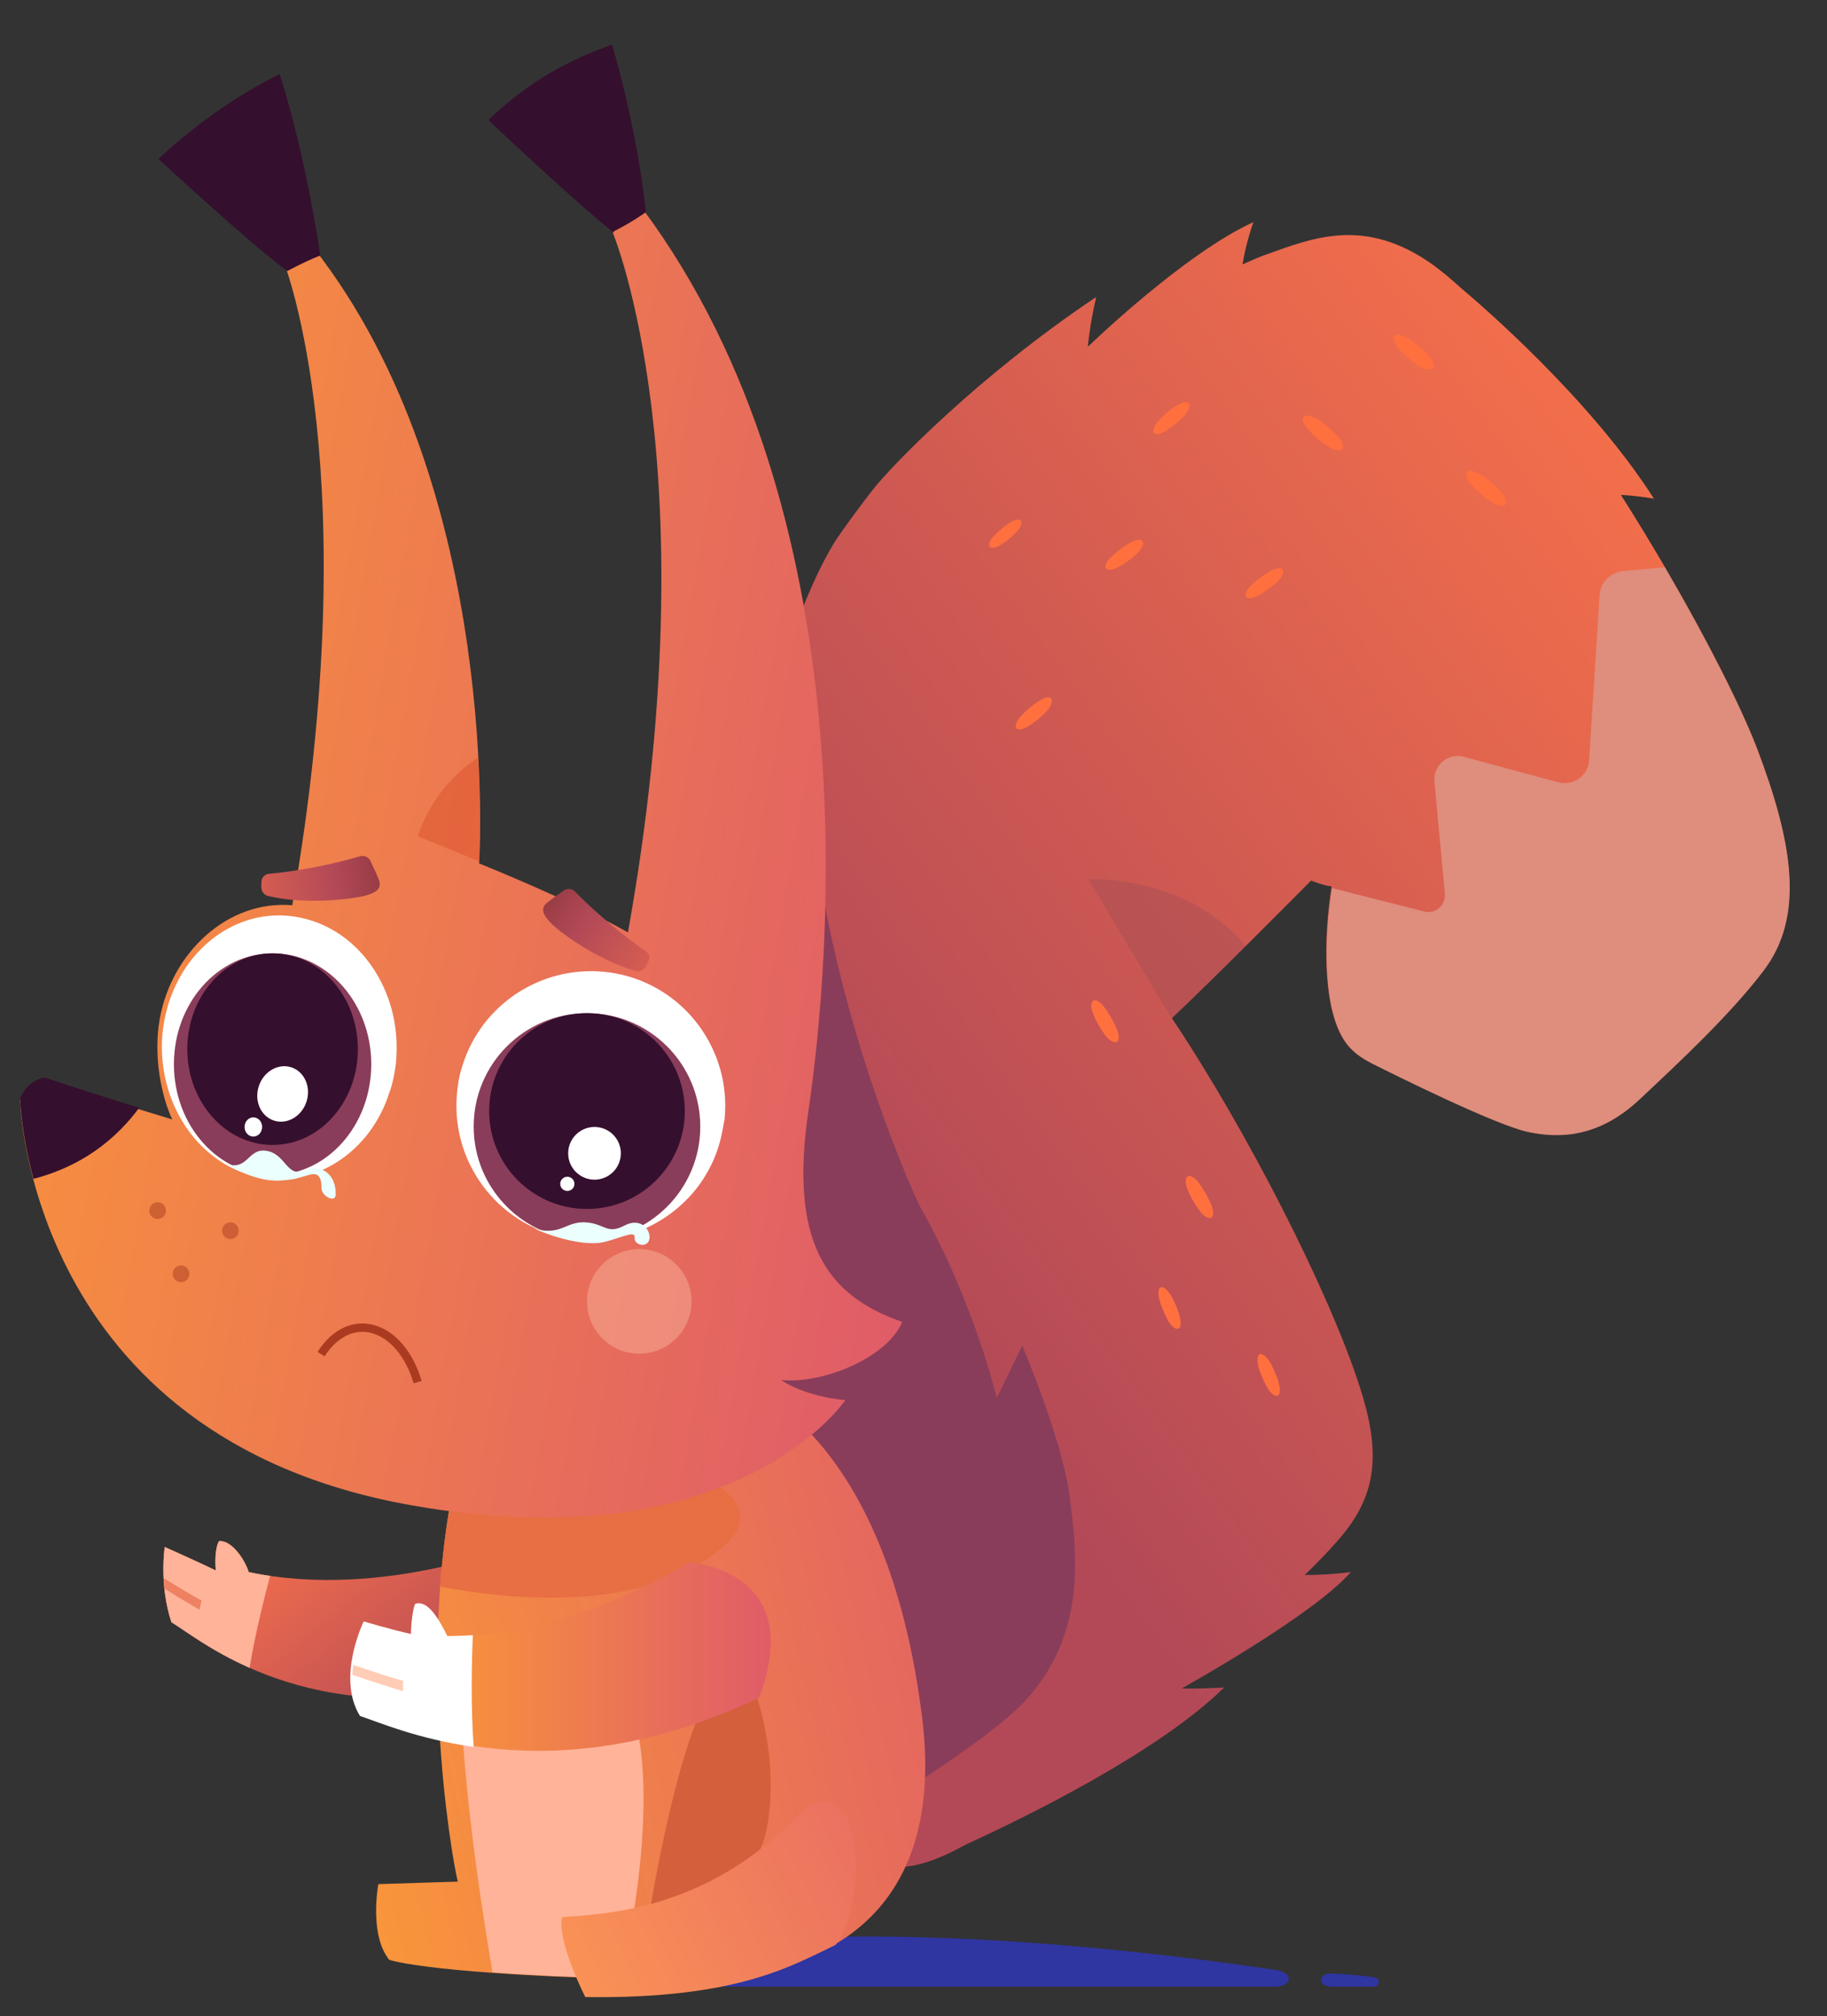 <?xml version="1.0" encoding="UTF-8"?>
<!-- Generator: Adobe Illustrator 22.1.0, SVG Export Plug-In . SVG Version: 6.00 Build 0)  -->
<svg version="1.1" id="Layer_1" xmlns="http://www.w3.org/2000/svg" xmlns:xlink="http://www.w3.org/1999/xlink" x="0px" y="0px" viewBox="0 0 437 482" style="enable-background:new 0 0 437 482;" xml:space="preserve">
<rect x="0" y="0" width="437" height="482" fill="#333333" stroke="none"/>
<g>
	
		<linearGradient id="XMLID_2_" gradientUnits="userSpaceOnUse" x1="247.344" y1="653.434" x2="324.08" y2="653.434" gradientTransform="matrix(0.627 0.779 -0.779 0.627 415.858 -250.824)">
		<stop offset="0" style="stop-color:#FF7649"/>
		<stop offset="1" style="stop-color:#B34957"/>
	</linearGradient>
	<path id="XMLID_27_" style="fill:url(#XMLID_2_);" d="M125.6,368.5c0,0-33.5,14.2-66.1,7.3c-1.1-3.4-4.3-7.7-7.1-7.4   c-0.6,0.8-1.1,3.4-0.8,7c-3.7-1.8-12.2-5.6-12.2-5.6s-1.4,9,1.6,18c8,4.9,32.3,25.8,79.5,15.2C136.6,378.7,125.6,368.5,125.6,368.5   z"/>
	<path style="fill:#FFB399;" d="M59.5,375.8c-1.1-3.4-4.3-7.7-7.1-7.4c-0.6,0.8-1.1,3.4-0.8,7c-3.7-1.8-12.2-5.6-12.2-5.6   s-1.4,9,1.6,18c3.3,2,9.4,6.8,18.7,10.9c1.3-8,3.5-16.7,4.9-22C63,376.5,61.3,376.2,59.5,375.8z"/>
	<path style="opacity:0.5;fill:#DD512A;" d="M47.7,384.8c0,0,0,0,0.5-2.2c-2.6-1.4-6.2-3.6-9-5.3c0,0.8,0.1,1.6,0.2,2.5   C43.2,382.2,47.7,384.8,47.7,384.8z"/>
	<path style="fill:#2F35A1;" d="M151,470.2c-2.5,1.2-1.9,4.7,0.8,4.7H305c3.9,0,4.8-3.3,0-4C237.8,460.9,172.8,459.9,151,470.2z"/>
	<path style="fill:#2F35A1;" d="M318.8,474.9h9.9c0.6,0,1.1-0.5,1.1-1.1l0,0c0-0.5-0.4-1-0.9-1.1c-2.2-0.3-7.1-0.9-11.1-0.9   C315.6,471.9,314.8,474.9,318.8,474.9z"/>
	<linearGradient id="SVGID_1_" gradientUnits="userSpaceOnUse" x1="451.677" y1="110.561" x2="202.195" y2="292.238">
		<stop offset="0" style="stop-color:#FF7649"/>
		<stop offset="1" style="stop-color:#B34957"/>
	</linearGradient>
	<path style="fill:url(#SVGID_1_);" d="M421.7,232c-7.9,10.3-19.8,21.4-29.6,30.7c-9.8,9.2-19.3,9.4-26.7,7.8   c-7.9-1.7-32-13.7-36.8-16.1c-4.8-2.4-8-4.8-10-12.9c-1.5-6.2-2.1-16.7-0.1-29.6c-2-0.2-4.9-1.4-4.9-1.4s-23,23.2-33.3,32.9   c17.5,26.1,37.4,64.8,44.9,88c5,15.3,4,24.7-2.8,33.9c-2,2.7-5.6,6.6-10.3,11.2c3.4,0,7.3-0.2,11-0.7   c-8.9,10.3-40.4,27.8-40.4,27.8s2,0.2,10.1-0.2c-15.9,15.6-47.7,31.1-61.7,37.5c-1.9,1-3.7,2-5.4,2.7c-9.9,4.4-17.3,3.6-25.8-3.1   c-0.5-0.4-1-0.8-1.6-1.3c0,0-0.1,0-0.1-0.1c-0.8-0.6-1.6-1.3-2.4-2c-0.3-0.2-0.5-0.5-0.8-0.7c-0.3-0.2-0.6-0.5-0.8-0.7   c-0.3-0.2-0.6-0.5-0.8-0.8c-4.1-3.7-8.2-7.7-11.1-10.5c-0.3-0.3-0.6-0.6-0.9-0.9c-0.2-0.2-0.3-0.3-0.5-0.5   c-0.2-0.2-0.3-0.3-0.5-0.5c-1.2-1.2-1.9-1.9-1.9-1.9l-7-12.6l-2.4-0.3l-39.4-4.2c0,0-19.7-14.1,3.6-19.8c6.1-1.5,11.6-2.5,17.4-3.6   c5.5-1,10.2-2.6,14.2-4.6c0.5-0.3,1-0.5,1.4-0.8c0.9-0.5,1.8-1.1,2.7-1.7c0.9-0.6,1.7-1.2,2.4-1.8h0c0.4-0.3,0.8-0.6,1.1-1   c0.3-0.3,0.7-0.6,1-0.9c0,0,0.1-0.1,0.1-0.1c0.4-0.3,0.7-0.7,1-1c0.3-0.4,0.7-0.7,1-1.1c7-8.1,9.7-18.8,9.9-30.1   c0.1-2.2,0-4.4-0.1-6.6c0-0.1,0-0.2,0-0.3c-0.1-1-0.1-2-0.2-3.1c0-0.1,0-0.1,0-0.2c-0.2-2.2-0.5-4.4-0.8-6.5c0,0,0,0,0,0   c-0.3-1.7-0.6-3.4-0.9-5c-0.1-0.5-0.2-1.1-0.3-1.6c-0.2-1.1-0.5-2.2-0.7-3.3c-0.1-0.2-0.1-0.4-0.2-0.6c-0.2-0.7-0.3-1.4-0.5-2   c-0.1-0.2-0.1-0.3-0.1-0.5c-0.3-1-0.5-2-0.8-3c-0.3-1.2-0.7-2.3-1-3.4c-0.3-0.9-0.5-1.7-0.8-2.6c-0.2-0.5-0.3-1-0.5-1.5   c-0.1-0.5-0.3-0.9-0.5-1.4c0,0,0,0,0,0c-0.1-0.4-0.3-0.9-0.4-1.3c-0.9-2.7-1.9-5.1-2.8-7.3c-1.4-3.3-2.6-6.1-3.6-8   c-11.2-22-7.2-33.7-4-48.5c1.4-6.4,11.8-51.5,23.3-81.4l0,0c3.4-8.9,6.9-16.4,10.3-21.2c1.9-2.7,5-7,8-10.8   c4.5-5.7,25.2-27.1,53.3-45.9c-1.6,6.9-2,11.9-2,11.9s22.9-22.2,39.6-29.8c-1.4,4-2.2,7.6-2.6,10.1c2.2-1,4.1-1.8,5.5-2.3   c11.4-4.1,23.8-9.1,39.9,2.3c2.2,1.6,4.5,3.5,6.9,5.7c4.9,4.1,30.9,26.5,46.1,50.3c-3.1-0.5-5.7-0.8-7.9-0.9   c14.9,23.4,27.6,47.7,32.6,60.7C428.6,201,431.8,218.8,421.7,232z"/>
	<path style="fill:#DF8D7C;" d="M398.2,135.6l-9.9,0.9c-3.1,0.3-5.6,2.8-5.7,5.9l-2.5,39.3c-0.2,3.7-3.8,6.3-7.4,5.3l-22.6-6.1   c-3.7-1-7.3,2-7,5.9l2.5,26.9c0.2,2.7-2.3,4.9-4.9,4.2l-22.1-5.6c-2,12.7-1.4,23.2,0.1,29.3c2,8,5.2,10.5,10,12.9   c4.8,2.4,28.9,14.4,36.8,16.1c7.5,1.6,16.9,1.4,26.7-7.8c9.8-9.2,21.7-20.3,29.6-30.7c10.1-13.2,6.9-31-1.6-53.3   C416.4,168.9,408.3,152.9,398.2,135.6z"/>
	<g>
		<path style="opacity:0.3;fill:#8E4654;" d="M260.4,210.2c0,0,13.1,22.3,19.9,33.2c4.5-4.2,11.4-11,17.7-17.3    C283.2,208.8,260.4,210.2,260.4,210.2z"/>
		<path style="opacity:0.3;fill:#8E4654;" d="M281.5,245.2c0.7,1.1,1.3,2.1,1.8,2.8C282.7,247.1,282.1,246.1,281.5,245.2z"/>
	</g>
	<path style="fill:#893D5A;" d="M245.2,406.6c-7.1,7.7-28,21.5-47,32.6c0,0,0,0,0,0c-0.8-0.7-1.6-1.4-2.4-2.1   c-0.3-0.2-0.5-0.5-0.8-0.7c-0.3-0.2-0.6-0.5-0.8-0.7c-0.3-0.2-0.6-0.5-0.8-0.8c-4.1-3.7-8.2-7.7-11.1-10.5   c-0.3-0.3-0.6-0.6-0.9-0.9c-0.2-0.2-0.3-0.3-0.5-0.5c-0.2-0.2-0.3-0.3-0.5-0.5c-1.2-1.2-1.9-1.9-1.9-1.9l-7-12.6l-2.4-0.2v0   l-4.2-32.2v0c0.5-0.2,1-0.5,1.4-0.8c0.9-0.5,1.8-1.1,2.7-1.7c0.9-0.6,1.7-1.2,2.4-1.8h0c0.4-0.3,0.8-0.7,1.1-1   c0.3-0.3,0.6-0.6,1-0.9c0,0,0.1-0.1,0.1-0.1c0.4-0.4,0.7-0.7,1-1c0.3-0.4,0.7-0.7,1-1.1c7-8.1,9.6-18.8,9.9-30.1   c0-2.2,0-4.4-0.1-6.6c0-0.1,0-0.2,0-0.3c-0.1-1-0.2-2-0.2-3.1c0-0.1,0-0.1,0-0.2c-0.2-2.2-0.5-4.4-0.8-6.5c0,0,0,0,0,0   c-0.3-1.7-0.6-3.4-0.9-5c-0.1-0.5-0.2-1.1-0.3-1.6c-0.2-1.1-0.5-2.2-0.7-3.3c-0.1-0.3-0.1-0.6-0.2-0.8c-0.2-0.7-0.4-1.4-0.5-2.1   c0-0.1,0-0.2-0.1-0.2c-0.3-1-0.5-2-0.8-3c-0.3-1.2-0.7-2.3-1-3.4c-0.3-0.9-0.5-1.7-0.8-2.6c-0.2-0.5-0.3-1-0.5-1.5   c-0.1-0.5-0.3-0.9-0.5-1.4c0,0,0,0,0,0c-0.2-0.4-0.3-0.9-0.4-1.3c-0.9-2.7-1.9-5.1-2.8-7.3c-1.4-3.3-2.6-6.1-3.6-8   c-11.2-22-7.2-33.7-4-48.5c1.4-6.4,11.8-51.5,23.3-81.4l0,0l0.3,11.1c1.3,41.8,10.1,83.1,26.2,121.7c1.4,3.3,2.5,5.7,3,6.7   c13.1,23.2,18.3,45.7,18.3,45.7l6.1-12.5c0,0,9.1,21.2,11.2,35C257.3,369.4,260.7,389.8,245.2,406.6z"/>
	<path style="fill:#FF703E;" d="M249,167.3c-1.9,1-4.8,3.6-5.5,4.8c-1.4,2.3,0.1,2.6,1.5,2c1.6-0.7,3.8-2.5,5.1-3.8   C252.5,167.8,252,165.6,249,167.3z"/>
	<path style="fill:#FF703E;" d="M267.3,246.5c-0.7-2.1-2.8-5.5-3.8-6.5c-2.1-1.9-2.7-0.4-2.4,1.2c0.4,1.8,1.9,4.4,3,5.9   C266.1,250,268.4,249.9,267.3,246.5z"/>
	<path style="fill:#FF703E;" d="M289.9,288.5c-0.7-2.1-2.8-5.5-3.8-6.5c-2.1-1.9-2.7-0.4-2.4,1.2c0.4,1.8,1.9,4.4,3,5.9   C288.7,292,291,291.9,289.9,288.5z"/>
	<path style="fill:#FF703E;" d="M306,331.2c-0.4-2.1-2-5.5-2.9-6.5c-1.8-2-2.5-0.7-2.3,0.9c0.2,1.7,1.3,4.3,2.2,5.9   C304.6,334.4,306.7,334.5,306,331.2z"/>
	<path style="fill:#FF703E;" d="M282.3,315.2c-0.4-2.1-2-5.5-2.9-6.5c-1.8-2-2.5-0.7-2.3,0.9c0.2,1.7,1.3,4.3,2.2,5.9   C280.8,318.4,283,318.5,282.3,315.2z"/>
	<path style="fill:#FF703E;" d="M281.9,96.7c-1.9,1-4.8,3.6-5.5,4.8c-1.4,2.3,0.1,2.6,1.5,2c1.6-0.7,3.8-2.5,5.1-3.8   C285.4,97.2,284.9,95.1,281.9,96.7z"/>
	<path style="fill:#FF703E;" d="M242,124.7c-1.7,0.9-4.2,3.2-4.9,4.2c-1.3,2.1,0.1,2.3,1.4,1.8c1.4-0.6,3.4-2.2,4.5-3.4   C245.1,125.2,244.6,123.3,242,124.7z"/>
	<path style="fill:#FF703E;" d="M270.8,129.5c-1.9,0.9-4.9,3.3-5.7,4.4c-1.6,2.2-0.1,2.6,1.4,2.1c1.7-0.6,4-2.3,5.3-3.5   C274.3,130.2,273.9,128.1,270.8,129.5z"/>
	<path style="fill:#FF703E;" d="M304.3,136.3c-1.9,0.9-4.9,3.2-5.7,4.4c-1.6,2.2-0.1,2.6,1.4,2.1c1.6-0.6,3.9-2.3,5.3-3.5   C307.8,137,307.4,134.9,304.3,136.3z"/>
	<path style="fill:#FF703E;" d="M320.3,104.7c-1.5-1.9-4.8-4.5-6.2-5c-2.8-1.1-2.8,0.6-1.9,2c1,1.6,3.5,3.7,5.1,4.8   C320.4,108.6,322.6,107.6,320.3,104.7z"/>
	<path style="fill:#FF703E;" d="M359.3,117.9c-1.5-1.9-4.8-4.5-6.2-5c-2.8-1.1-2.8,0.6-1.9,2c1,1.6,3.5,3.7,5.1,4.8   C359.5,121.9,361.7,120.9,359.3,117.9z"/>
	<path style="fill:#FF703E;" d="M342,85.4c-1.5-1.9-4.8-4.5-6.2-5c-2.8-1.1-2.8,0.6-1.9,2c1,1.6,3.5,3.7,5.1,4.8   C342.1,89.3,344.3,88.4,342,85.4z"/>
	<linearGradient id="SVGID_2_" gradientUnits="userSpaceOnUse" x1="37.438" y1="426.631" x2="251.441" y2="377.673">
		<stop offset="5.188301e-03" style="stop-color:#FFA330"/>
		<stop offset="1" style="stop-color:#E05C68"/>
	</linearGradient>
	<path style="fill:url(#SVGID_2_);" d="M176.1,472.2c-6.5,0.8-16.6,1-27.6,0.8c-10.2-0.2-21.1-0.7-30.7-1.4   c-11.6-0.8-21.1-2-24.7-3.1c-4.9-6.1-2.6-18.1-2.6-18.1l19-0.6c-1.7-6.9-10.3-58,0.5-101.4c6.8-27.2,39.1-23.8,60-20.4   c0,0,40.8,5.6,50.5,82.1C225.7,450.5,205.2,468.8,176.1,472.2z"/>
	<path style="fill:#FFB399;" d="M148.8,471.9c-0.1,0.4-0.2,0.7-0.3,1c-10.2-0.2-21.1-0.7-30.7-1.4c-2-11.8-6.2-37.8-7.4-60.8   c-1.4-27,29.9-22.4,38.2-8.2C159.2,420.8,151.1,462,148.8,471.9z"/>
	<path style="fill:#D35F3C;" d="M155.7,455.2c-0.1,0.8,24.5,1.9,27.9-19.1c3.3-20.4-5.5-38.2-5.5-38.2S167.3,389.5,155.7,455.2z"/>
	<path style="fill:#E86E43;" d="M108.8,353.8c-1.8,8.4-2.9,17-3.5,25.5c16.6,3.1,48.8,6.5,67.5-9.4   C193,352.9,136.3,339.2,108.8,353.8z"/>
	
		<linearGradient id="SVGID_3_" gradientUnits="userSpaceOnUse" x1="26.732" y1="639.428" x2="160.662" y2="570.847" gradientTransform="matrix(1 2.085966e-02 -2.085966e-02 1 102.579 -153.388)">
		<stop offset="0" style="stop-color:#FF9D52"/>
		<stop offset="1" style="stop-color:#E05C68"/>
	</linearGradient>
	<path style="fill:url(#SVGID_3_);" d="M140,477.4c0,0-6.7-13.1-5.6-19.1c10-0.8,34.5-1.4,56.5-24.4c15.3-13.7,17.2,20.2,9,31   C189.7,469.7,176.8,477.9,140,477.4z"/>
	<linearGradient id="XMLID_3_" gradientUnits="userSpaceOnUse" x1="84.204" y1="396.038" x2="184.311" y2="396.038">
		<stop offset="0" style="stop-color:#FFA330"/>
		<stop offset="1" style="stop-color:#E05C68"/>
	</linearGradient>
	<path id="XMLID_26_" style="fill:url(#XMLID_3_);" d="M164.7,373.5c0,0-27.8,17.9-57.5,17.8c-2-3.5-4.6-8.6-7.6-7.6   c-0.5,1-1,4.6-1,7.1c-4.6-1-11.2-3-11.2-3s-6.5,13.2-0.9,22.3c10.1,3.4,45.6,19.4,95.1-4.3C193.1,374.9,164.7,373.5,164.7,373.5z"/>
	<path style="fill:#FFFFFF;" d="M107,391.1c-2.1-4.2-4.7-8.7-7.7-7.7c-0.5,1-1,4.6-1,7.2c-4.6-1-11.3-3-11.3-3s-6.6,13.4-0.9,22.6   c4.5,1.5,13.8,5.5,27.2,7.4c-0.7-9.5-0.5-20.2-0.2-26.7C111,391,109,391.1,107,391.1z"/>
	<path style="fill:#FFCCB6;" d="M96.4,404.3c0,0,0,0,0-2.5c-3.4-0.9-8.3-2.6-11.9-3.8c-0.1,0.8-0.2,1.6-0.2,2.4   C89.4,402.1,96.4,404.3,96.4,404.3z"/>
	<g>
		
			<linearGradient id="XMLID_4_" gradientUnits="userSpaceOnUse" x1="-526.995" y1="380.126" x2="-309.995" y2="380.126" gradientTransform="matrix(0.984 0.176 -0.176 0.984 604.337 -95.699)">
			<stop offset="0" style="stop-color:#F68E40"/>
			<stop offset="1" style="stop-color:#E05C68"/>
		</linearGradient>
		<path id="XMLID_25_" style="fill:url(#XMLID_4_);" d="M215.8,316c-18.2-6.3-27.1-19.1-22.4-50.7c5.4-36.6,14.3-142.7-39.7-215.4    c-5.6,3.1-7.1,5.8-7.1,5.8s23.5,56,3.6,167.2c-12.9-7.4-35.6-16.5-35.6-16.5s5.8-89.4-39.7-147.3C70.5,60.4,68,63,68,63    s19.9,50.4,1.9,153.4c-15.6-1.3-28.9,11.5-31.7,27.2c-1.6,9.1,0.5,18.7,3,24c-17-5.1-30.4-9.7-30.4-9.7c0,0-4.1,0.3-6,5    c0,0,1.8,80.6,93.4,96.9c77.8,13.9,104-25.1,104-25.1s-9-0.6-15.4-4.8C196.9,330.9,212.3,324.5,215.8,316z"/>
		<path style="fill:#350F2E;" d="M116.8,28.7c0,0,22.6,21.3,29.8,26.7c4.5-2.2,7.9-4.7,7.9-4.7s-1.8-18.6-8.1-40    C136.7,14,126.6,19.3,116.8,28.7z"/>
		<path style="fill:#350F2E;" d="M37.9,38c0,0,21.7,20.1,30.8,26.8c5.7-3,7.9-3.7,7.9-3.7s-3.2-22.9-9.7-43.4    C50.2,25.9,37.9,38,37.9,38z"/>
		<g style="opacity:0.5;">
			<circle style="fill:#AA3B21;" cx="37.7" cy="289.4" r="2"/>
			<circle style="fill:#AA3B21;" cx="43.3" cy="304.5" r="2"/>
			<circle style="fill:#AA3B21;" cx="55.1" cy="294.2" r="2"/>
		</g>
		<circle style="opacity:0.5;fill:#F8B199;" cx="152.9" cy="311.1" r="12.5"/>
		<path style="fill:#350F2E;" d="M10.8,257.6c0,0-4.1,0.3-6,5c0,0,0.2,7.9,3.2,19.2c8.6-2.2,18-7.1,25.3-17    C20.8,261,10.8,257.6,10.8,257.6z"/>
		<path style="opacity:0.5;fill:#DC532A;" d="M114.4,181c-6,4.1-11.5,10.1-14.5,18.9l14.7,6C114.6,204.8,115.1,195.3,114.4,181z"/>
		
			<linearGradient id="XMLID_5_" gradientUnits="userSpaceOnUse" x1="-920.773" y1="399.948" x2="-864.313" y2="378.233" gradientTransform="matrix(0.882 -0.472 -0.472 -0.882 1041.743 133.303)">
			<stop offset="0" style="stop-color:#FF7649"/>
			<stop offset="0.651" style="stop-color:#B34957"/>
			<stop offset="0.914" style="stop-color:#8B363B"/>
		</linearGradient>
		<path id="XMLID_24_" style="fill:url(#XMLID_5_);" d="M64.2,208.9c3.2-0.3,11.5-1.2,21.9-4.2c1-0.3,2.1,0.2,2.5,1.1    c1.6,3.4,1.1,2.3,1.9,4.2c1.2,2.6-1,3.5-3.1,4.1c-3.5,0.9-14.4,2.2-23.2,0.1c-1-0.2-1.7-1.1-1.7-2.2c0-0.5,0-1,0.1-1.7    C62.8,209.6,63.5,209,64.2,208.9z"/>
		
			<linearGradient id="XMLID_6_" gradientUnits="userSpaceOnUse" x1="1157.508" y1="-1515.069" x2="1213.967" y2="-1536.784" gradientTransform="matrix(-0.54 -0.842 0.842 -0.54 2071.809 401.312)">
			<stop offset="0" style="stop-color:#FF7649"/>
			<stop offset="0.651" style="stop-color:#B34957"/>
			<stop offset="0.914" style="stop-color:#8B363B"/>
		</linearGradient>
		<path id="XMLID_23_" style="fill:url(#XMLID_6_);" d="M154.6,227.5c-2.6-1.8-9.5-6.7-17.1-14.4c-0.7-0.7-1.9-0.8-2.7-0.2    c-3.1,2.2-2.1,1.5-3.7,2.7c-2.3,1.7-0.8,3.5,0.7,5.1c2.6,2.6,11.5,8.9,20.2,11.4c1,0.3,2-0.2,2.5-1.1c0.2-0.4,0.5-0.9,0.7-1.5    C155.5,228.8,155.2,228,154.6,227.5z"/>
		<path style="fill:#FFFFFF;" d="M172.8,270.3c-0.6,3.2-1.6,6.1-3,8.8c-1.4,2.7-3.1,5.1-5.1,7.2l0,0c-7.3,7.7-18.2,11.7-29.4,9.6    c-16.7-3.2-27.9-18.7-25.9-35.4c0-0.3,0.1-0.5,0.1-0.8c0.1-0.5,0.1-0.9,0.2-1.4c0.4-2.2,1.1-4.3,1.9-6.3    c5.7-13.8,20.4-22.1,35.7-19.3c16.5,3.1,27.7,18.4,26,34.9C173.1,268.5,173,269.4,172.8,270.3z"/>
		<path style="fill:#FFFFFF;" d="M94.4,256.2c-0.3,1.8-0.7,3.5-1.3,5.1c-1.1,3.4-2.7,6.5-4.7,9.2c-6.3,8.5-16.4,13-26.8,10.8    c-9.9-2.1-17.6-9.8-21-19.7c-1.8-5.3-2.4-11.2-1.4-17.1c0.2-1.2,0.5-2.4,0.8-3.5c0.5-1.9,1.2-3.7,2-5.4    c5.6-11.9,17.6-18.9,30-16.2c14.2,3,23.8,17.5,22.8,33.2C94.8,253.8,94.6,255,94.4,256.2z"/>
		<circle style="fill:#893D5A;" cx="140.4" cy="269.3" r="27.1"/>
		<circle style="fill:#350F2E;" cx="140.4" cy="265.6" r="23.4"/>
		<circle style="fill:#FFFFFF;" cx="142.2" cy="275.7" r="6.3"/>
		<circle style="fill:#FFFFFF;" cx="135.7" cy="283" r="1.7"/>
		<ellipse style="fill:#893D5A;" cx="65.2" cy="254.4" rx="23.6" ry="26.5"/>
		<ellipse style="fill:#350F2E;" cx="65.2" cy="250.8" rx="20.4" ry="22.9"/>
		
			<ellipse transform="matrix(0.314 -0.949 0.949 0.314 -201.817 243.646)" style="fill:#FFFFFF;" cx="67.7" cy="261.5" rx="6.7" ry="6"/>
		<ellipse style="fill:#FFFFFF;" cx="60.6" cy="269.4" rx="2.1" ry="2.3"/>
		<path style="fill:none;stroke:#AA3B21;stroke-width:2;stroke-miterlimit:10;" d="M76.8,323.7c7-10.9,19-7.1,23.1,6.7"/>
		<path style="fill:#EBFFFF;" d="M127.8,293.7c6.4,1.8,7.4-1.7,12.1-1.5c4.7,0.2,5.2,3,9.4,0.8c4.1-2.2,6.5,1.2,6,3.3    c-0.5,2.1-3.7,1.4-3.5-0.5c0.1-2-4.3,0.7-8.4,1.3C139.9,297.5,134.2,296.5,127.8,293.7z"/>
		<path style="fill:#EBFFFF;" d="M53.3,278c6.2,2.4,5.7-3.6,10.4-2.9s4.8,6.5,9.2,4.7c4.4-1.8,7.5,1.4,7.4,5.7    c0,2.2-3.4,0.5-3.4-1.5c0-5.8-3.8-2.3-7.6-2C66.5,282.3,62.6,283.1,53.3,278z"/>
	</g>
</g>
</svg>